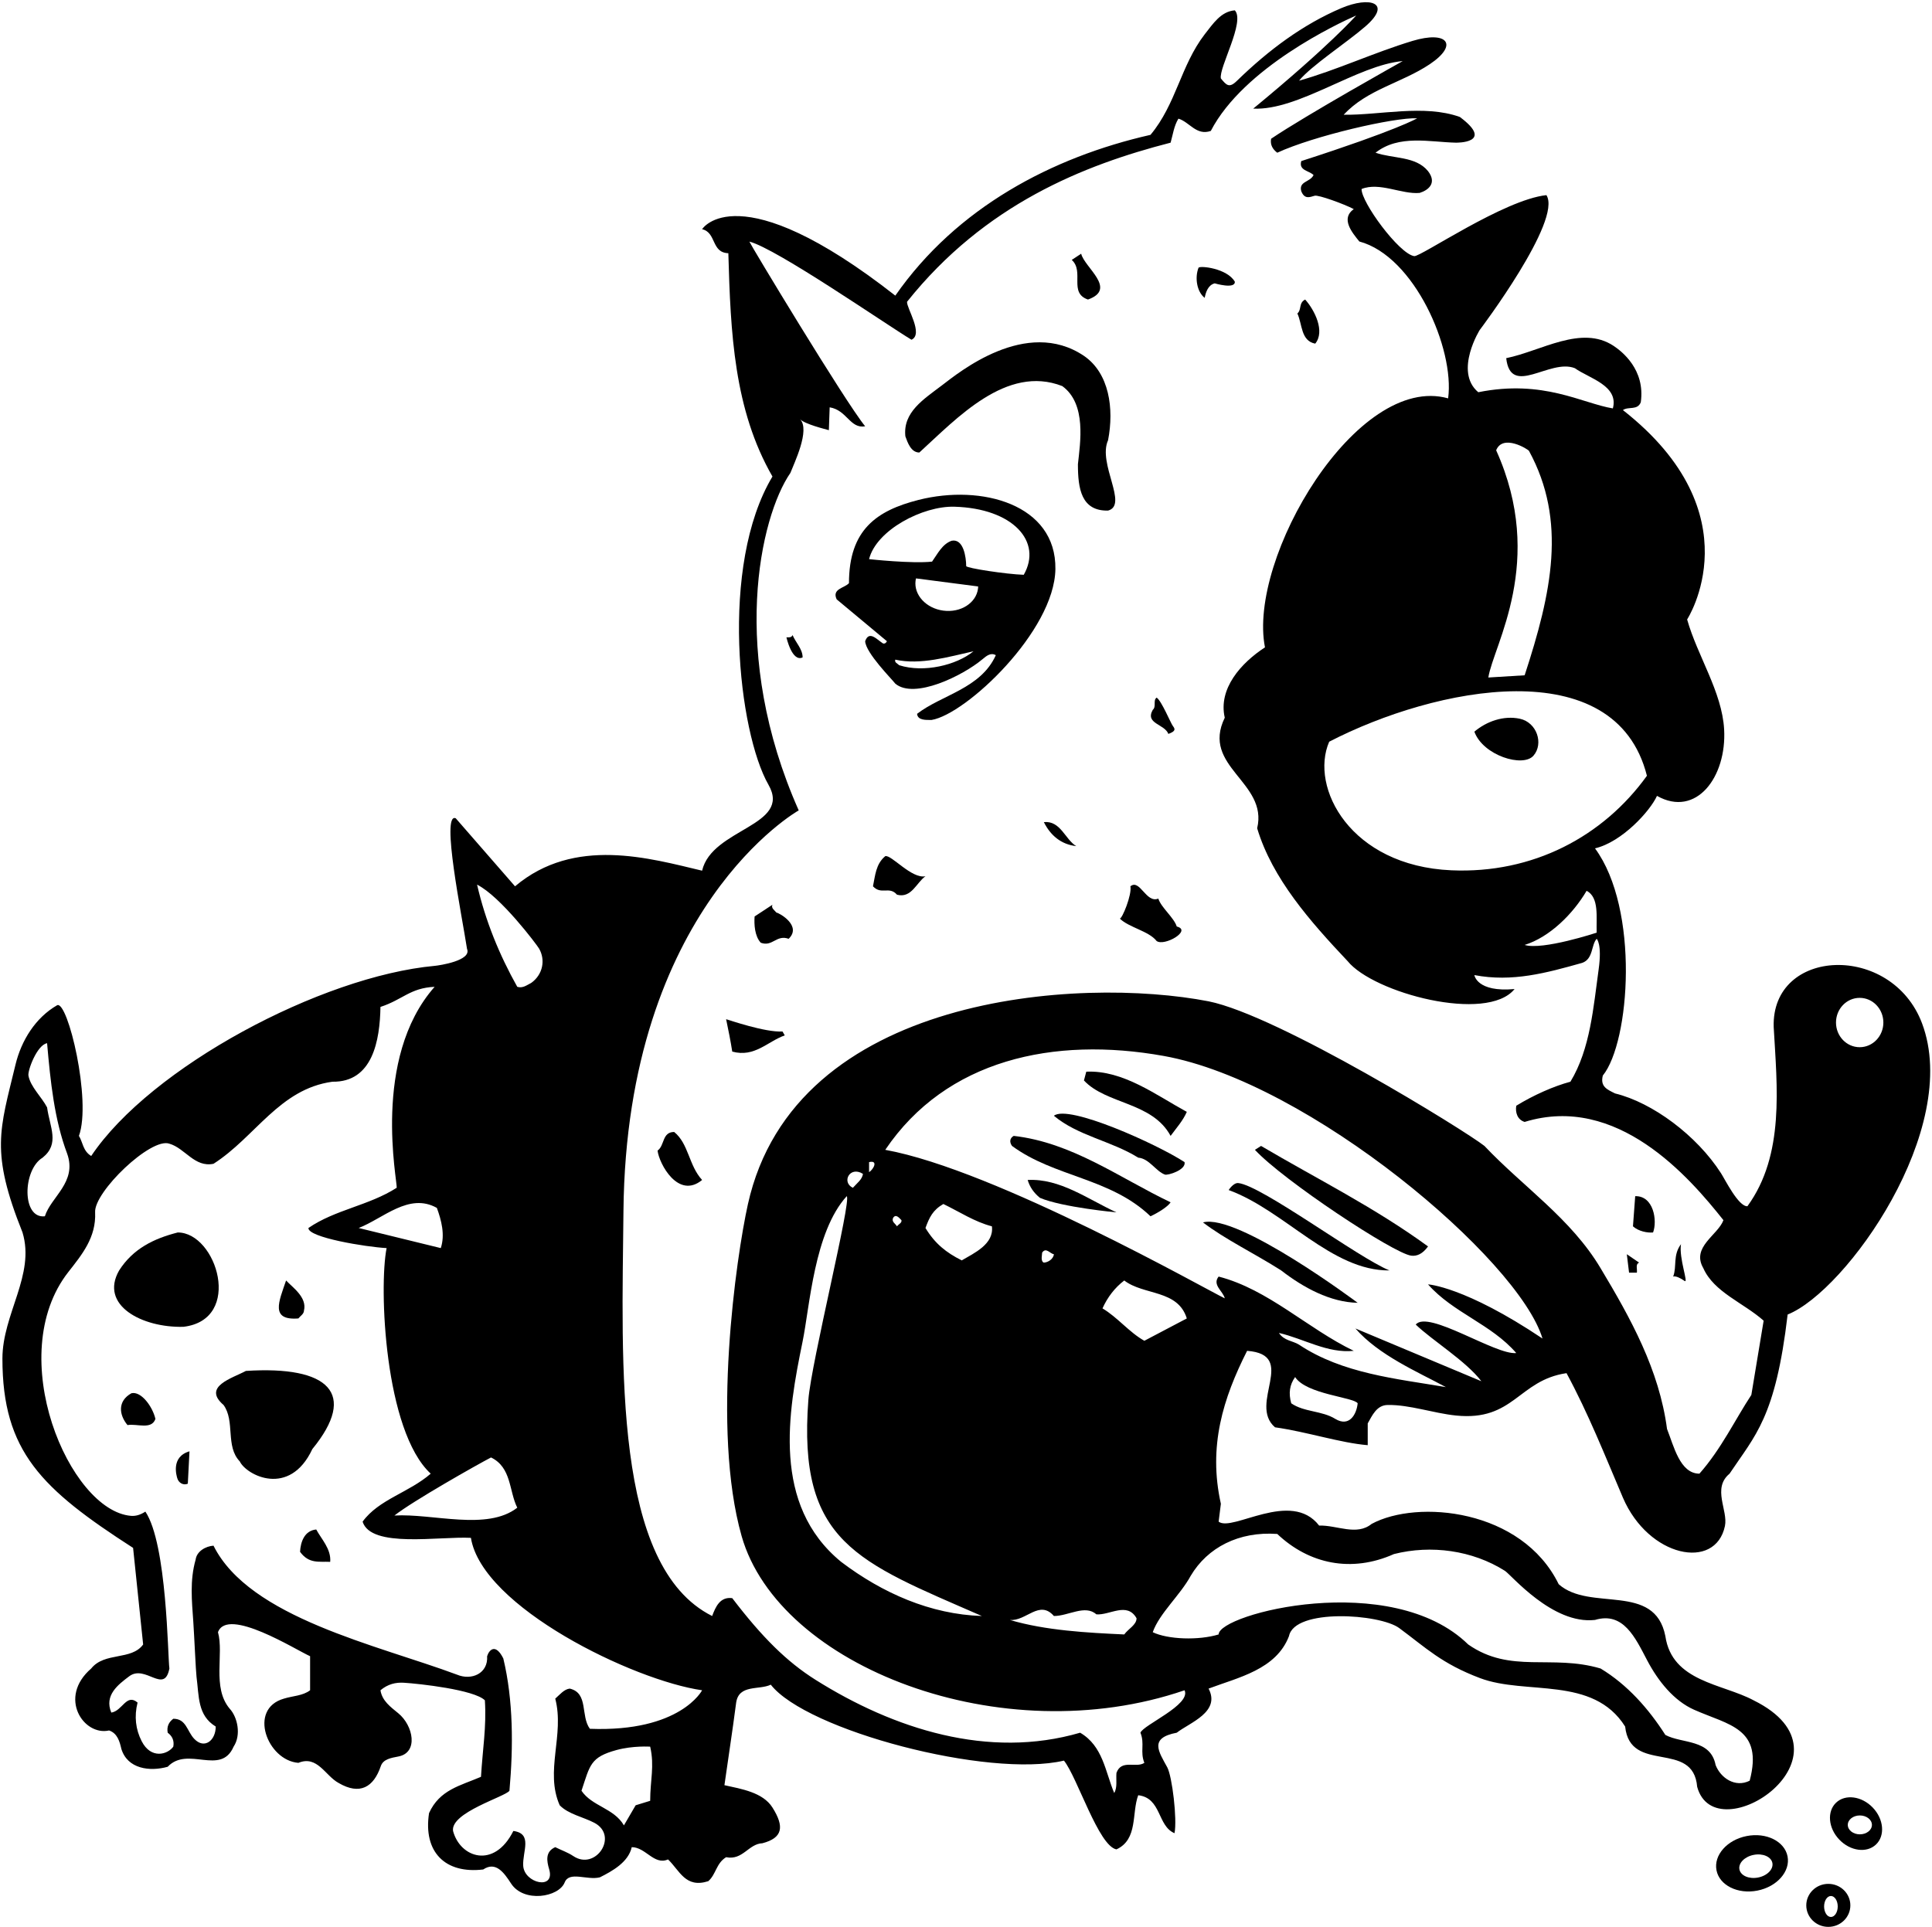 <?xml version="1.0" encoding="UTF-8"?>
<svg xmlns="http://www.w3.org/2000/svg" xmlns:xlink="http://www.w3.org/1999/xlink" width="434pt" height="433pt" viewBox="0 0 434 433" version="1.1">
<g id="surface1">
<path style=" stroke:none;fill-rule:nonzero;fill:rgb(0%,0%,0%);fill-opacity:1;" d="M 393.922 382.027 C 386.895 378.266 375.605 377.887 374.102 367.602 C 371.719 355.434 357.168 362.207 350.141 355.938 C 341.863 339.004 318.375 336.848 308.121 342.391 C 304.734 345.148 300.344 342.641 296.328 342.766 C 290.023 334.586 276.844 344.27 273.75 341.887 L 274.254 337.871 C 271.367 324.953 274.754 314.164 280.148 303.504 C 291.688 304.383 280.273 315.422 286.418 320.688 C 293.57 321.691 301.098 324.199 307.242 324.703 L 307.242 319.809 C 308.246 318.055 309.25 315.672 311.758 315.672 C 316.594 315.586 322.023 317.52 327.023 318.035 C 340.098 319.395 341.066 310.113 351.898 308.52 C 356.789 317.551 360.555 327.086 364.566 336.492 C 370.312 349.895 385.359 352.961 387.484 342.871 C 388.227 339.348 384.551 334.398 388.527 331.102 C 394.281 322.469 398.848 318.527 401.57 295.348 C 414.75 290.078 440.707 253.645 431.758 229.91 C 424.906 211.754 397.902 212.887 398.438 230.746 C 399.188 244.172 400.945 259.473 392.539 271.016 C 390.535 271.141 387.504 265 386.602 263.598 C 381.168 255.117 371.203 247.719 362.812 245.676 C 361.055 244.797 359.426 244.172 360.051 241.66 C 366.168 234.117 368.332 204.23 358.297 190.609 C 364.375 189.184 370.711 182.184 372.219 178.816 C 381.031 183.789 387.91 174.559 387.305 163.871 C 386.828 155.438 381.316 147.402 378.992 139.18 C 378.992 139.18 394.375 115.516 364.566 92.137 C 365.82 91.262 367.828 92.266 368.582 90.383 C 369.633 83.023 364.305 78.926 362.48 77.715 C 355.246 72.914 346.227 78.875 338.352 80.473 C 339.355 89.379 348.137 80.473 353.781 82.73 C 356.914 84.988 363.688 86.617 362.309 91.762 C 355.41 90.633 346.711 85.184 332.078 88.125 C 326.496 83.449 332.594 73.762 332.453 74.074 C 332.453 74.074 351.02 49.488 347.383 43.844 C 337.848 44.848 319.086 57.77 317.68 57.547 C 314.227 56.996 305.738 45.352 305.863 42.465 C 309.875 40.836 314.895 43.719 318.906 43.344 C 320.914 42.715 322.84 41.113 320.789 38.449 C 318.031 35.062 313.012 35.691 308.996 34.312 C 314.266 30.172 321.164 31.93 327.062 32.055 C 327.062 32.055 335.906 32.227 327.938 26.281 C 319.91 23.398 309.875 25.906 301.848 25.781 C 307.109 20.074 314.863 18.66 321.195 14.414 C 327.727 10.035 325.148 6.816 317.281 9.199 C 308.598 11.828 300.105 15.809 291.812 18.129 C 294.566 14.754 302.48 9.617 306.73 5.926 C 312.824 0.633 307.754 -0.93 301.238 1.855 C 292.707 5.504 285.055 11.164 277.891 18.129 C 276.113 19.895 275.508 19.133 274.254 17.629 C 273.75 15.242 279.77 4.832 277.387 2.324 C 274.254 2.574 272.496 5.336 270.613 7.719 C 265.219 14.742 264.215 23.398 258.445 30.297 C 236.367 35.312 214.918 46.605 201.121 66.422 C 165.699 38.699 157.719 51.496 157.719 51.496 C 160.98 52.25 159.727 56.766 163.613 56.891 C 164.117 74.828 164.867 92.012 173.523 107.066 C 161.551 127.02 165.891 164.566 172.629 176.32 C 177.953 185.609 159.926 186.098 157.719 195.625 C 146.055 192.867 129.043 187.848 115.695 199.137 L 102.375 183.848 C 98.988 182.469 103.781 205.785 104.91 213.188 C 106.043 215.848 98.609 216.922 97.695 217.004 C 72.129 219.34 33.832 239.809 20.488 259.727 C 18.605 258.598 18.605 256.59 17.73 255.211 C 20.613 247.305 15.219 224.727 12.836 225.855 C 7.973 228.648 4.789 233.77 3.477 239.223 C -0.062 253.895 -2.207 258.746 5.059 276.91 C 7.945 286.441 0.543 295.223 0.543 305.258 C 0.543 326.102 9.328 334.535 29.898 347.781 L 32.156 369.484 C 29.52 373.121 23.5 371.113 20.488 374.879 C 12.934 381.402 18.801 390.098 24.504 388.801 C 26.383 389.43 26.887 391.309 27.262 392.941 C 28.641 397.457 33.66 398.086 37.672 396.957 C 42.191 392.188 49.59 399.086 52.477 392.438 C 54.23 389.805 53.352 385.789 51.598 383.91 C 47.582 379.145 50.344 371.617 48.965 366.723 C 51.098 360.953 66.523 370.738 69.66 372.117 L 69.66 379.77 C 68.031 381.023 65.773 381.023 63.766 381.652 C 55.648 383.969 60.055 395.539 67.027 396.078 C 71.293 394.32 73.047 398.961 76.059 400.594 C 80.848 403.402 83.938 401.543 85.543 396.812 C 86.074 395.25 87.828 394.965 89.504 394.645 C 94.027 393.785 92.859 387.719 89.488 384.949 C 87.738 383.508 85.855 382.18 85.465 379.77 C 87.125 378.375 88.902 377.965 90.727 378.078 C 94.141 378.285 106.539 379.645 108.922 382.027 C 109.301 388.047 108.422 392.941 108.047 399.215 C 103.402 401.219 98.762 402.098 96.379 407.367 C 95.039 416.086 99.973 421.062 108.547 420.035 C 111.352 418.164 113.18 420.672 114.805 423.188 C 117.633 427.559 125.512 426.305 126.852 422.934 C 127.891 420.328 131.906 422.531 134.766 421.793 C 137.523 420.41 141.16 418.406 141.914 415.02 C 145.051 415.02 146.93 419.156 150.066 417.777 C 152.703 420.285 153.957 424.301 159.098 422.668 C 160.855 421.164 160.855 418.656 163.113 417.277 C 166.875 418.027 168.129 414.266 171.266 414.141 C 175.836 412.938 176.25 410.438 173.516 406.105 C 171.363 402.703 166.559 401.945 162.734 401.094 C 163.613 394.824 164.492 389.305 165.371 382.531 C 165.996 378.391 170.516 379.77 173.148 378.516 C 181.191 388.797 222.02 399.57 239.004 395.574 C 242.016 399.34 246.781 414.766 250.797 415.52 C 255.688 413.262 254.18 407.367 255.688 403.352 C 260.953 403.98 259.953 410.25 263.84 411.883 C 264.469 408.746 263.309 399.117 262.215 397.09 C 260.305 393.566 258.047 390.496 264.344 389.305 C 267.227 387.047 274.254 384.66 271.492 379.395 C 278.141 376.887 286.672 375.129 289.555 367.602 C 290.816 361.324 309.941 362.566 314.324 365.801 C 320.363 370.258 323.828 373.77 332.469 377.039 C 342.785 380.941 357.844 376.434 365.07 387.922 C 366.199 398.711 380.371 390.809 381.25 401.469 C 385.375 416.516 418.652 394.281 393.922 382.027 Z M 417.754 224.199 C 420.691 224.199 423.074 226.68 423.074 229.742 C 423.074 232.805 420.691 235.285 417.754 235.285 C 414.812 235.285 412.434 232.805 412.434 229.742 C 412.434 226.68 414.812 224.199 417.754 224.199 Z M 299.969 318.805 C 296.957 316.926 292.941 317.301 290.059 315.293 C 289.43 313.035 289.68 311.156 290.934 309.398 C 293.445 313.285 304.105 313.914 304.984 315.293 C 304.734 317.805 303.102 320.688 299.969 318.805 Z M 340.609 304.004 C 335.969 304.508 320.789 294.219 318.031 297.605 C 321.668 301.121 329.32 305.789 332.77 310.336 L 304.48 298.484 C 309.75 304.508 318.281 308.145 324.805 311.656 C 313.766 309.773 301.598 308.645 291.812 302.121 C 290.434 301.246 288.426 301.246 287.297 299.488 C 292.816 300.742 298.211 304.129 304.105 303.504 C 293.695 298.484 284.914 289.703 273.75 286.82 C 272.246 288.699 274.754 290.082 275.129 291.711 C 271.367 289.953 223.711 262.848 198.863 258.344 C 212.551 238.066 236.711 232.812 261.422 237.25 C 294.156 243.133 341.164 282.941 346.504 300.742 C 329.008 289.012 320.789 288.574 320.789 288.574 C 326.434 294.973 334.965 297.48 340.609 304.004 Z M 236.746 363.086 C 240.008 363.086 243.77 360.453 246.277 362.711 C 249.289 362.961 253.18 359.824 255.312 363.59 C 255.312 365.094 253.43 365.973 252.551 367.227 C 244.273 366.848 234.863 366.348 226.836 363.965 C 230.473 364.34 233.484 359.324 236.746 363.086 Z M 234.109 281.426 C 234.988 280.172 235.867 281.676 236.746 281.801 C 236.621 282.93 235.336 283.68 234.457 283.68 C 233.703 283.305 234.109 281.926 234.109 281.426 Z M 247.66 293.969 C 248.789 291.461 250.418 289.328 252.551 287.699 C 256.941 291.086 264.594 289.703 266.602 296.227 L 257.066 301.246 C 253.68 299.363 251.047 295.977 247.66 293.969 Z M 220.562 363.086 C 209.023 362.711 198.234 357.945 188.953 350.918 C 173.312 338.105 177.027 317.297 180.277 301.496 C 181.926 293.477 182.875 276.824 190.207 268.758 C 191.336 269.633 182.227 306.102 181.59 314.508 C 179.152 346.59 192.566 350.855 220.562 363.086 Z M 193.844 263.738 C 193.719 264.992 192.465 265.871 191.59 266.875 C 188.984 265.648 190.867 261.887 193.844 263.738 Z M 195.227 263.363 L 195.227 261.105 C 197.355 260.602 196.23 262.734 195.227 263.363 Z M 200.617 273.648 C 201.246 272.645 202 273.648 202.5 274.148 C 202.625 274.777 201.871 275.027 201.496 275.531 C 201.121 274.902 200.242 274.527 200.617 273.648 Z M 216.047 283.184 C 212.535 281.426 210.027 279.418 207.895 275.906 C 208.773 273.523 209.523 271.895 211.91 270.512 C 215.547 272.27 218.934 274.527 222.82 275.531 C 223.324 279.543 218.809 281.551 216.047 283.184 Z M 358.672 209.551 C 358.672 209.551 346.504 213.562 342.492 212.309 C 348.137 210.555 353.402 205.285 356.414 200.141 C 359.301 201.645 358.547 206.16 358.672 209.551 Z M 336.094 101.172 C 337.598 97.406 343.277 100.953 343.469 101.305 C 352.035 117.043 348.562 133.172 342.492 151.723 L 334.336 152.223 C 335.449 144.996 347.375 126.184 336.094 101.172 Z M 369.961 174.301 C 360.121 187.965 344.344 196.344 326.027 195.539 C 303.332 194.543 294.141 176.91 298.586 166.648 C 322.395 154.336 362.875 146.168 369.961 174.301 Z M 121.098 213.129 C 122.559 215.664 121.969 218.957 119.336 220.84 C 118.332 221.34 117.453 222.094 116.199 221.719 C 112.184 214.566 109.047 206.914 107.168 198.762 C 112.438 201.395 120.613 212.285 121.098 213.129 Z M 110.305 327.461 C 114.945 329.719 114.316 334.988 116.199 338.75 C 109.426 344.02 97.258 340.008 88.602 340.508 C 92.742 337.246 107.168 329.094 110.305 327.461 Z M 98.137 271.391 C 99.141 274.148 100.016 277.41 99.016 280.422 L 80.574 275.906 C 86.094 273.773 91.863 267.879 98.137 271.391 Z M 9.574 260.102 C 13.465 256.965 11.207 253.328 10.578 248.812 C 9.375 246.488 6.871 244.227 6.391 241.695 C 6.168 240.539 8.32 234.762 10.578 234.387 C 11.332 243.039 12.211 251.57 15.094 259.223 C 17.352 265.621 11.457 268.883 10.078 273.273 C 4.852 273.887 5.07 262.805 9.574 260.102 Z M 146.055 404.605 L 142.793 405.609 L 140.156 410.125 C 137.898 406.238 133.008 405.859 130.625 402.348 C 132.551 396.574 132.578 394.805 138.531 393.188 C 142.215 392.188 146.055 392.438 146.055 392.438 C 147.059 396.828 146.055 399.965 146.055 404.605 Z M 132.508 388.426 C 130.371 385.539 132.254 380.398 127.988 379.395 C 126.734 379.52 125.73 380.773 124.73 381.652 C 126.859 389.805 122.344 397.957 125.73 405.609 C 127.684 407.629 131.047 408.242 133.527 409.555 C 139.047 412.48 133.812 420.395 128.785 417.023 C 127.516 416.176 126.121 415.715 124.73 415.02 C 122.43 416.035 122.82 418.145 123.363 419.988 C 124.77 424.746 117.762 423.152 117.531 419.191 C 117.348 415.984 119.727 411.984 115.32 411.379 C 111.012 420.004 103.359 417.402 101.773 411.379 C 101.145 407.242 113.492 403.695 114.441 402.348 C 115.32 392.438 115.32 382.027 113.062 372.621 C 111.355 369.203 109.906 370.598 109.426 372.117 C 109.676 376.008 105.914 377.637 102.652 376.258 C 84.84 369.609 56.043 363.516 47.961 347.281 C 46.203 347.406 44.195 348.535 43.945 350.418 C 42.613 355.117 43.094 359.625 43.426 364.422 C 43.625 367.309 43.996 375.656 44.145 376.738 C 44.73 381.121 44.34 385.41 48.461 387.922 C 48.461 391.066 45.902 393.094 43.625 390.676 C 41.992 388.949 41.852 386.168 38.93 386.168 C 37.926 386.918 37.422 387.922 37.672 389.305 C 38.676 390.055 39.18 391.059 38.93 392.438 C 37.672 394.195 33.93 395.34 31.816 391.195 C 30.48 388.574 30.117 385.668 30.902 382.531 C 28.391 380.398 27.512 384.41 25.004 384.785 C 23.375 380.898 26.512 378.516 29.02 376.633 C 32.656 373.875 36.922 380.773 38.051 374.879 C 37.672 372.242 37.547 346.906 32.656 339.629 C 31.484 340.402 30.418 340.664 29.426 340.582 C 15.586 339.43 0.66 304.543 15.359 285.785 C 18.422 281.871 21.625 278.016 21.367 272.395 C 21.055 267.844 33.91 255.461 38.051 256.965 C 41.562 257.969 43.695 262.359 47.961 261.48 C 57.367 255.461 62.762 244.672 74.68 243.039 C 83.711 243.184 85.34 233.758 85.465 226.234 C 90.484 224.602 92.113 221.969 97.633 221.719 C 83.375 237.848 89.355 265.621 89.105 266.875 C 82.832 270.891 75.305 271.766 69.285 275.906 C 69.16 278.039 82.203 280.172 86.848 280.422 C 85.09 289.203 86.375 321.516 96.754 331.102 C 91.863 335.363 85.09 336.871 81.453 341.887 C 83.355 347.914 98.637 345.148 105.785 345.523 C 108.281 361.047 142.262 377.562 157.719 379.77 C 157.719 379.77 152.867 389.207 132.508 388.426 Z M 256.188 389.305 C 257.191 391.812 256.062 393.566 257.066 396.078 C 255.184 397.332 251.922 395.199 250.797 398.336 C 250.668 399.84 251.047 401.598 250.293 402.852 C 248.285 398.086 247.785 392.312 242.641 389.305 C 222.059 395.312 200.785 388.488 183.195 377.418 C 176.793 373.387 171.246 367.922 164.492 359.074 C 161.734 358.695 160.73 361.078 159.977 363.086 C 137.684 351.941 139.719 306.73 140.051 272.137 C 140.711 203.848 179.422 182.078 179.422 182.078 C 163.781 146.895 170.711 116.184 177.555 106.25 C 178.309 104.242 182.094 96.566 179.711 94.184 C 180.84 95.312 185.316 96.402 186.195 96.652 L 186.375 91.516 C 190.266 92.145 190.961 96.402 194.348 95.777 C 189.832 90.258 168.465 54.785 168.34 54.285 C 174.359 55.789 199.113 72.945 204.758 76.332 C 207.52 75.078 203.629 69.184 203.754 67.805 C 221.238 45.895 243.469 37.074 262.961 32.055 C 263.465 30.297 263.715 28.289 264.719 26.66 C 267.227 27.41 268.73 30.547 271.992 29.418 C 279.375 15.184 300.637 5.238 304.648 3.48 C 304.648 3.48 298.691 10.277 281.527 24.402 C 291.688 24.902 304.941 14.605 315.102 13.727 C 315.102 13.727 293.316 25.906 285.539 31.176 C 285.289 32.555 285.918 33.559 286.922 34.312 C 295.031 30.555 313.199 26.332 318.344 26.582 C 318.344 26.582 314.043 29.184 292.316 36.191 C 291.688 38.324 294.07 38.324 295.074 39.328 C 294.32 40.961 291.688 40.711 292.316 42.965 C 293.051 44.805 294.172 44.316 295.328 43.977 C 296.145 43.734 301.973 45.852 304.105 46.98 C 301.098 49.113 303.73 52.25 305.359 54.258 C 317.68 57.547 326.809 78.344 325.305 89.504 C 304.84 83.746 280.215 125.387 284.16 145.449 C 278.77 148.961 273.625 154.73 275.129 161.254 C 269.734 172.293 284.914 175.68 282.406 186.094 C 285.793 197.383 294.32 207.039 302.727 215.945 C 308.52 223.105 334.023 229.898 340.23 222.219 C 331.723 223 331.199 219.082 331.199 219.082 C 339.73 220.715 347.398 218.594 355.426 216.336 C 357.934 215.457 357.418 212.309 358.672 210.93 C 358.672 210.93 359.922 212.047 359.113 217.824 C 357.941 226.199 357.27 235.629 352.777 243.039 C 349.012 244.047 344.496 246.051 340.609 248.438 C 340.359 249.941 340.859 251.57 342.492 252.074 C 363.266 245.68 379.461 264.457 387.148 274.148 C 385.891 277.535 379.871 280.172 382.633 284.938 C 385.016 290.332 391.664 292.715 396.18 296.73 L 393.418 313.41 C 389.781 318.934 386.645 325.578 381.754 331.102 C 377.363 331.102 375.98 324.828 374.477 321.062 C 372.723 307.77 366.324 296.227 359.551 284.938 C 352.902 273.773 342.113 266.625 333.461 257.469 C 329.195 254.078 287.191 228.121 271.492 224.977 C 242.602 219.363 178.477 223.289 168.004 270.578 C 165.383 282.406 159.777 321.129 166.594 345.121 C 174.938 374.488 225.043 393.848 266.098 379.77 C 267.605 383.031 256.816 387.547 256.188 389.305 Z M 393.043 400.09 C 389.781 401.723 386.52 399.465 385.391 396.578 C 384.262 390.684 377.863 391.812 374.102 389.805 C 370.34 383.91 365.57 378.516 359.551 374.879 C 348.512 371.617 339.355 376.133 329.82 369.484 C 312.57 352.609 273.75 362.574 273.75 367.227 C 269.234 368.605 262.336 368.355 258.949 366.723 C 260.453 362.461 265.094 358.445 267.477 354.055 C 271.25 347.688 278.297 344.031 286.922 344.648 C 294.07 351.422 303.605 353.426 313.137 349.164 C 321.469 347.055 330.77 348.312 338.07 352.941 C 339.457 353.816 348.762 365.059 358.297 363.965 C 364.672 362.051 367.34 367.953 370.004 373.02 C 372.492 377.754 376.031 382.129 380.551 384.141 C 388.328 387.602 396.176 388.258 393.043 400.09 "/>
<path style=" stroke:none;fill-rule:nonzero;fill:rgb(0%,0%,0%);fill-opacity:1;" d="M 378.414 287.797 C 379.383 288.477 377.109 282.68 377.613 279.543 C 375.73 282.055 376.734 284.562 375.855 286.82 C 376.414 286.633 377.465 287.129 378.414 287.797 "/>
<path style=" stroke:none;fill-rule:nonzero;fill:rgb(0%,0%,0%);fill-opacity:1;" d="M 371.34 276.91 C 372.344 274.273 371.469 268.633 367.328 268.758 L 366.824 275.531 C 368.078 276.66 370.086 277.035 371.34 276.91 "/>
<path style=" stroke:none;fill-rule:nonzero;fill:rgb(0%,0%,0%);fill-opacity:1;" d="M 367.703 285.941 C 367.828 285.062 367.328 284.059 368.203 283.684 L 365.445 281.801 L 365.949 285.941 L 367.703 285.941 "/>
<path style=" stroke:none;fill-rule:nonzero;fill:rgb(0%,0%,0%);fill-opacity:1;" d="M 344.48 169.781 C 346.805 167.086 345.246 162.305 341.402 161.484 C 337.785 160.715 333.957 162.059 331.199 164.391 C 333.137 169.75 342.129 172.512 344.48 169.781 "/>
<path style=" stroke:none;fill-rule:nonzero;fill:rgb(0%,0%,0%);fill-opacity:1;" d="M 281.902 258.344 C 288.301 265.242 313.113 281.652 317.008 282.121 C 318.305 282.281 319.566 281.738 320.789 280.047 C 308.746 271.266 295.828 264.867 283.281 257.469 L 281.902 258.344 "/>
<path style=" stroke:none;fill-rule:nonzero;fill:rgb(0%,0%,0%);fill-opacity:1;" d="M 276.008 267.379 C 288.676 272.02 299.09 285.566 312.133 285.441 C 305.234 282.68 283.492 266.391 278.176 265.812 C 277.062 265.695 276.008 267.379 276.008 267.379 "/>
<path style=" stroke:none;fill-rule:nonzero;fill:rgb(0%,0%,0%);fill-opacity:1;" d="M 270.238 274.652 C 275.129 278.414 281.902 281.676 287.801 285.441 C 292.816 289.328 298.84 292.59 304.984 292.715 C 304.984 292.715 278.016 272.52 270.238 274.652 "/>
<path style=" stroke:none;fill-rule:nonzero;fill:rgb(0%,0%,0%);fill-opacity:1;" d="M 295.449 77.211 C 297.711 74.453 295.324 69.684 293.191 67.301 C 291.688 68.055 292.441 69.559 291.438 70.438 C 292.566 72.82 292.188 76.586 295.449 77.211 "/>
<path style=" stroke:none;fill-rule:nonzero;fill:rgb(0%,0%,0%);fill-opacity:1;" d="M 270.613 66.926 C 270.863 65.672 271.367 64.039 272.871 63.664 C 272.871 63.664 277.512 65.043 277.387 63.285 C 275.633 60.277 269.609 59.648 269.234 60.152 C 268.355 62.41 268.859 65.547 270.613 66.926 "/>
<path style=" stroke:none;fill-rule:nonzero;fill:rgb(0%,0%,0%);fill-opacity:1;" d="M 244.02 240.785 L 243.496 242.758 C 248.516 248.148 258.824 247.559 262.961 255.211 C 264.344 253.328 265.723 251.82 266.602 249.816 C 259.699 246.051 252.301 240.406 244.02 240.785 "/>
<path style=" stroke:none;fill-rule:nonzero;fill:rgb(0%,0%,0%);fill-opacity:1;" d="M 259.824 211.43 C 261.582 212.684 267.855 209.047 264.344 208.168 C 263.715 206.16 260.828 203.906 260.203 201.898 C 257.441 203.027 256.062 197.383 253.93 199.137 C 254.309 201.02 252.051 206.504 251.547 206.379 C 253.555 208.387 258.07 209.172 259.824 211.43 "/>
<path style=" stroke:none;fill-rule:nonzero;fill:rgb(0%,0%,0%);fill-opacity:1;" d="M 236.746 250.691 C 242.141 255.211 249.664 256.34 255.688 260.102 C 258.145 260.289 259.676 263.184 261.676 263.902 C 262.328 264.141 266.477 262.859 266.098 261.105 C 259.953 257.09 240.008 248.059 236.746 250.691 "/>
<path style=" stroke:none;fill-rule:nonzero;fill:rgb(0%,0%,0%);fill-opacity:1;" d="M 262.461 164.895 C 264.215 164.266 263.965 163.766 263.465 163.105 C 262.961 162.445 260.953 157.492 259.824 156.738 C 258.949 157.367 259.824 158.746 258.949 159.5 C 257.191 162.637 261.582 162.637 262.461 164.895 "/>
<path style=" stroke:none;fill-rule:nonzero;fill:rgb(0%,0%,0%);fill-opacity:1;" d="M 227.34 257.469 C 236.871 264.492 249.414 264.617 258.445 273.273 C 260.078 272.52 262.336 271.141 262.961 270.137 C 251.422 264.617 240.887 256.715 227.715 255.211 C 226.836 255.711 226.711 256.59 227.34 257.469 "/>
<path style=" stroke:none;fill-rule:nonzero;fill:rgb(0%,0%,0%);fill-opacity:1;" d="M 230.852 265.117 C 231.352 266.75 232.23 268.004 233.609 269.133 C 238.629 271.266 250.797 272.395 250.797 272.395 C 244.273 269.383 238.125 264.742 230.852 265.117 "/>
<path style=" stroke:none;fill-rule:nonzero;fill:rgb(0%,0%,0%);fill-opacity:1;" d="M 206.516 101.672 C 214.918 94.02 226.082 81.852 238.629 86.746 C 244.145 90.758 242.641 99.539 242.141 104.305 C 242.141 109.789 242.891 114.844 248.914 114.719 C 253.531 113.449 246.531 104.18 248.914 98.91 C 250.293 91.762 249.164 83.859 243.52 79.973 C 230.527 71.191 215.262 83.797 211.656 86.535 C 207.477 89.715 202.797 92.594 203.379 98.035 C 203.879 99.414 204.633 101.672 206.516 101.672 "/>
<path style=" stroke:none;fill-rule:nonzero;fill:rgb(0%,0%,0%);fill-opacity:1;" d="M 244.398 67.301 C 251.047 64.918 243.621 60.137 242.871 57.004 L 240.758 58.395 C 243.645 61.027 240.008 65.797 244.398 67.301 "/>
<path style=" stroke:none;fill-rule:nonzero;fill:rgb(0%,0%,0%);fill-opacity:1;" d="M 234.488 184.711 C 235.992 187.723 238.375 189.73 241.762 190.105 C 239.254 188.602 238.25 184.336 234.488 184.711 "/>
<path style=" stroke:none;fill-rule:nonzero;fill:rgb(0%,0%,0%);fill-opacity:1;" d="M 199.238 144.07 C 199.113 144.32 198.863 144.695 198.359 144.57 C 196.98 143.695 195.227 141.562 194.348 144.07 C 194.473 146.703 200.367 152.602 201.121 153.605 C 205.375 157.184 216.289 151.824 220.707 148.109 C 221.656 147.312 222.578 146.574 223.699 147.207 C 220.312 154.73 211.531 156.113 206.012 160.379 C 206.137 161.883 208.02 161.758 209.273 161.758 C 216.969 160.508 236.883 141.828 237.082 127.855 C 237.289 113.34 220.535 108.719 206.328 112.324 C 196.91 114.719 190.711 119.039 190.711 131.023 C 189.707 132.152 186.82 132.277 187.949 134.66 Z M 202 149.465 C 201.621 149.09 200.871 148.836 201.121 148.211 C 206.766 149.465 213.039 147.582 218.684 146.328 C 214.855 149.461 207.52 151.219 202 149.465 Z M 219.695 132.266 C 219.277 135.492 215.801 137.703 211.926 137.199 C 208.055 136.699 205.254 133.676 205.672 130.449 C 205.695 130.281 205.73 130.117 205.766 129.953 L 219.73 131.766 C 219.727 131.934 219.719 132.098 219.695 132.266 Z M 214.375 113.848 C 227.559 114.219 234.23 121.691 229.973 129.145 C 226.082 129.02 217.047 127.648 217.043 127.184 C 217.031 125.168 216.438 120.98 213.789 121.492 C 211.656 122.242 210.629 124.426 209.375 126.184 C 204.859 126.684 195.227 125.629 195.227 125.629 C 196.859 119.086 207.297 113.648 214.375 113.848 "/>
<path style=" stroke:none;fill-rule:nonzero;fill:rgb(0%,0%,0%);fill-opacity:1;" d="M 198.863 192.363 C 196.73 194.121 196.605 196.754 196.102 199.137 C 197.984 201.145 199.742 199.012 201.496 201.02 C 204.758 201.898 205.887 198.262 207.895 196.879 C 204.758 197.508 200.242 191.988 198.863 192.363 "/>
<path style=" stroke:none;fill-rule:nonzero;fill:rgb(0%,0%,0%);fill-opacity:1;" d="M 180.297 147.707 C 180.297 145.824 178.793 144.445 178.039 142.691 C 177.789 143.316 177.16 143.191 176.66 143.191 C 176.66 143.191 177.914 148.836 180.297 147.707 "/>
<path style=" stroke:none;fill-rule:nonzero;fill:rgb(0%,0%,0%);fill-opacity:1;" d="M 177.16 210.93 C 180.172 208.043 175.156 205.16 174.402 205.035 C 174.027 204.531 173.148 204.031 173.523 203.277 L 169.512 205.91 C 169.387 207.668 169.512 210.301 170.891 211.809 C 173.523 212.812 174.402 209.926 177.16 210.93 "/>
<path style=" stroke:none;fill-rule:nonzero;fill:rgb(0%,0%,0%);fill-opacity:1;" d="M 176.285 232.629 L 175.781 231.754 C 171.895 232.004 163.613 229.117 163.113 228.992 C 163.613 231.375 164.117 233.883 164.492 236.27 C 169.512 237.648 172.395 234.012 176.285 232.629 "/>
<path style=" stroke:none;fill-rule:nonzero;fill:rgb(0%,0%,0%);fill-opacity:1;" d="M 151.445 254.332 C 148.688 254.332 149.34 257.387 147.711 258.516 C 148.086 261.527 152.375 269.516 157.719 265.117 C 154.711 261.855 154.711 256.965 151.445 254.332 "/>
<path style=" stroke:none;fill-rule:nonzero;fill:rgb(0%,0%,0%);fill-opacity:1;" d="M 67.402 348.66 C 69.41 351.422 71.668 350.793 74.176 350.918 C 74.426 348.035 72.168 345.777 71.039 343.645 C 68.406 343.895 67.527 346.402 67.402 348.66 "/>
<path style=" stroke:none;fill-rule:nonzero;fill:rgb(0%,0%,0%);fill-opacity:1;" d="M 55.234 308.02 C 52.223 309.648 45.375 311.516 50.219 315.672 C 52.852 319.309 50.594 324.953 53.855 328.34 C 55.359 331.477 65.043 336.516 70.164 325.578 C 80.398 313.07 73.902 306.816 55.234 308.02 "/>
<path style=" stroke:none;fill-rule:nonzero;fill:rgb(0%,0%,0%);fill-opacity:1;" d="M 67.027 296.227 C 67.402 295.727 68.281 295.223 68.281 294.473 C 69.035 291.461 65.648 289.203 64.266 287.699 C 62.656 292.41 60.629 296.73 67.027 296.227 "/>
<path style=" stroke:none;fill-rule:nonzero;fill:rgb(0%,0%,0%);fill-opacity:1;" d="M 39.93 276.91 C 34.539 278.289 29.898 280.547 26.762 285.441 C 22.285 293.27 31.902 298.336 41.188 298.109 C 54.711 296.516 48.695 276.91 39.93 276.91 "/>
<path style=" stroke:none;fill-rule:nonzero;fill:rgb(0%,0%,0%);fill-opacity:1;" d="M 39.812 332.09 C 40.098 333.172 41.207 333.805 42.191 333.355 L 42.566 326.082 C 38.301 327.324 39.695 331.652 39.812 332.09 "/>
<path style=" stroke:none;fill-rule:nonzero;fill:rgb(0%,0%,0%);fill-opacity:1;" d="M 29.52 313.035 C 26.383 314.793 26.711 317.848 28.641 320.188 C 30.773 319.809 34.035 321.316 34.914 318.805 C 34.285 316.047 31.711 312.516 29.52 313.035 "/>
<path style=" stroke:none;fill-rule:nonzero;fill:rgb(0%,0%,0%);fill-opacity:1;" d="M 392.367 412.523 C 387.961 413.387 384.926 416.832 385.59 420.219 C 386.254 423.602 390.367 425.645 394.773 424.781 C 399.18 423.914 402.215 420.469 401.551 417.086 C 400.887 413.699 396.773 411.656 392.367 412.523 Z M 394.941 421.84 C 392.898 422.242 391.02 421.43 390.742 420.023 C 390.465 418.617 391.898 417.152 393.941 416.754 C 395.988 416.352 397.867 417.164 398.145 418.57 C 398.418 419.977 396.984 421.441 394.941 421.84 "/>
<path style=" stroke:none;fill-rule:nonzero;fill:rgb(0%,0%,0%);fill-opacity:1;" d="M 412.445 405.035 C 410.367 407.023 410.695 410.734 413.176 413.324 C 415.652 415.918 419.348 416.406 421.426 414.418 C 423.5 412.434 423.176 408.719 420.695 406.129 C 418.215 403.539 414.52 403.047 412.445 405.035 Z M 417.793 412.137 C 416.297 412.137 415.082 411.188 415.082 410.016 C 415.082 408.844 416.297 407.895 417.793 407.895 C 419.289 407.895 420.504 408.844 420.504 410.016 C 420.504 411.188 419.289 412.137 417.793 412.137 "/>
<path style=" stroke:none;fill-rule:nonzero;fill:rgb(0%,0%,0%);fill-opacity:1;" d="M 410.711 423.266 C 407.977 423.266 405.758 425.43 405.758 428.098 C 405.758 430.77 407.977 432.93 410.711 432.93 C 413.441 432.93 415.66 430.77 415.66 428.098 C 415.66 425.43 413.441 423.266 410.711 423.266 Z M 411.293 430.707 C 410.445 430.707 409.762 429.648 409.762 428.348 C 409.762 427.047 410.445 425.992 411.293 425.992 C 412.137 425.992 412.824 427.047 412.824 428.348 C 412.824 429.648 412.137 430.707 411.293 430.707 "/>
</g>
</svg>
